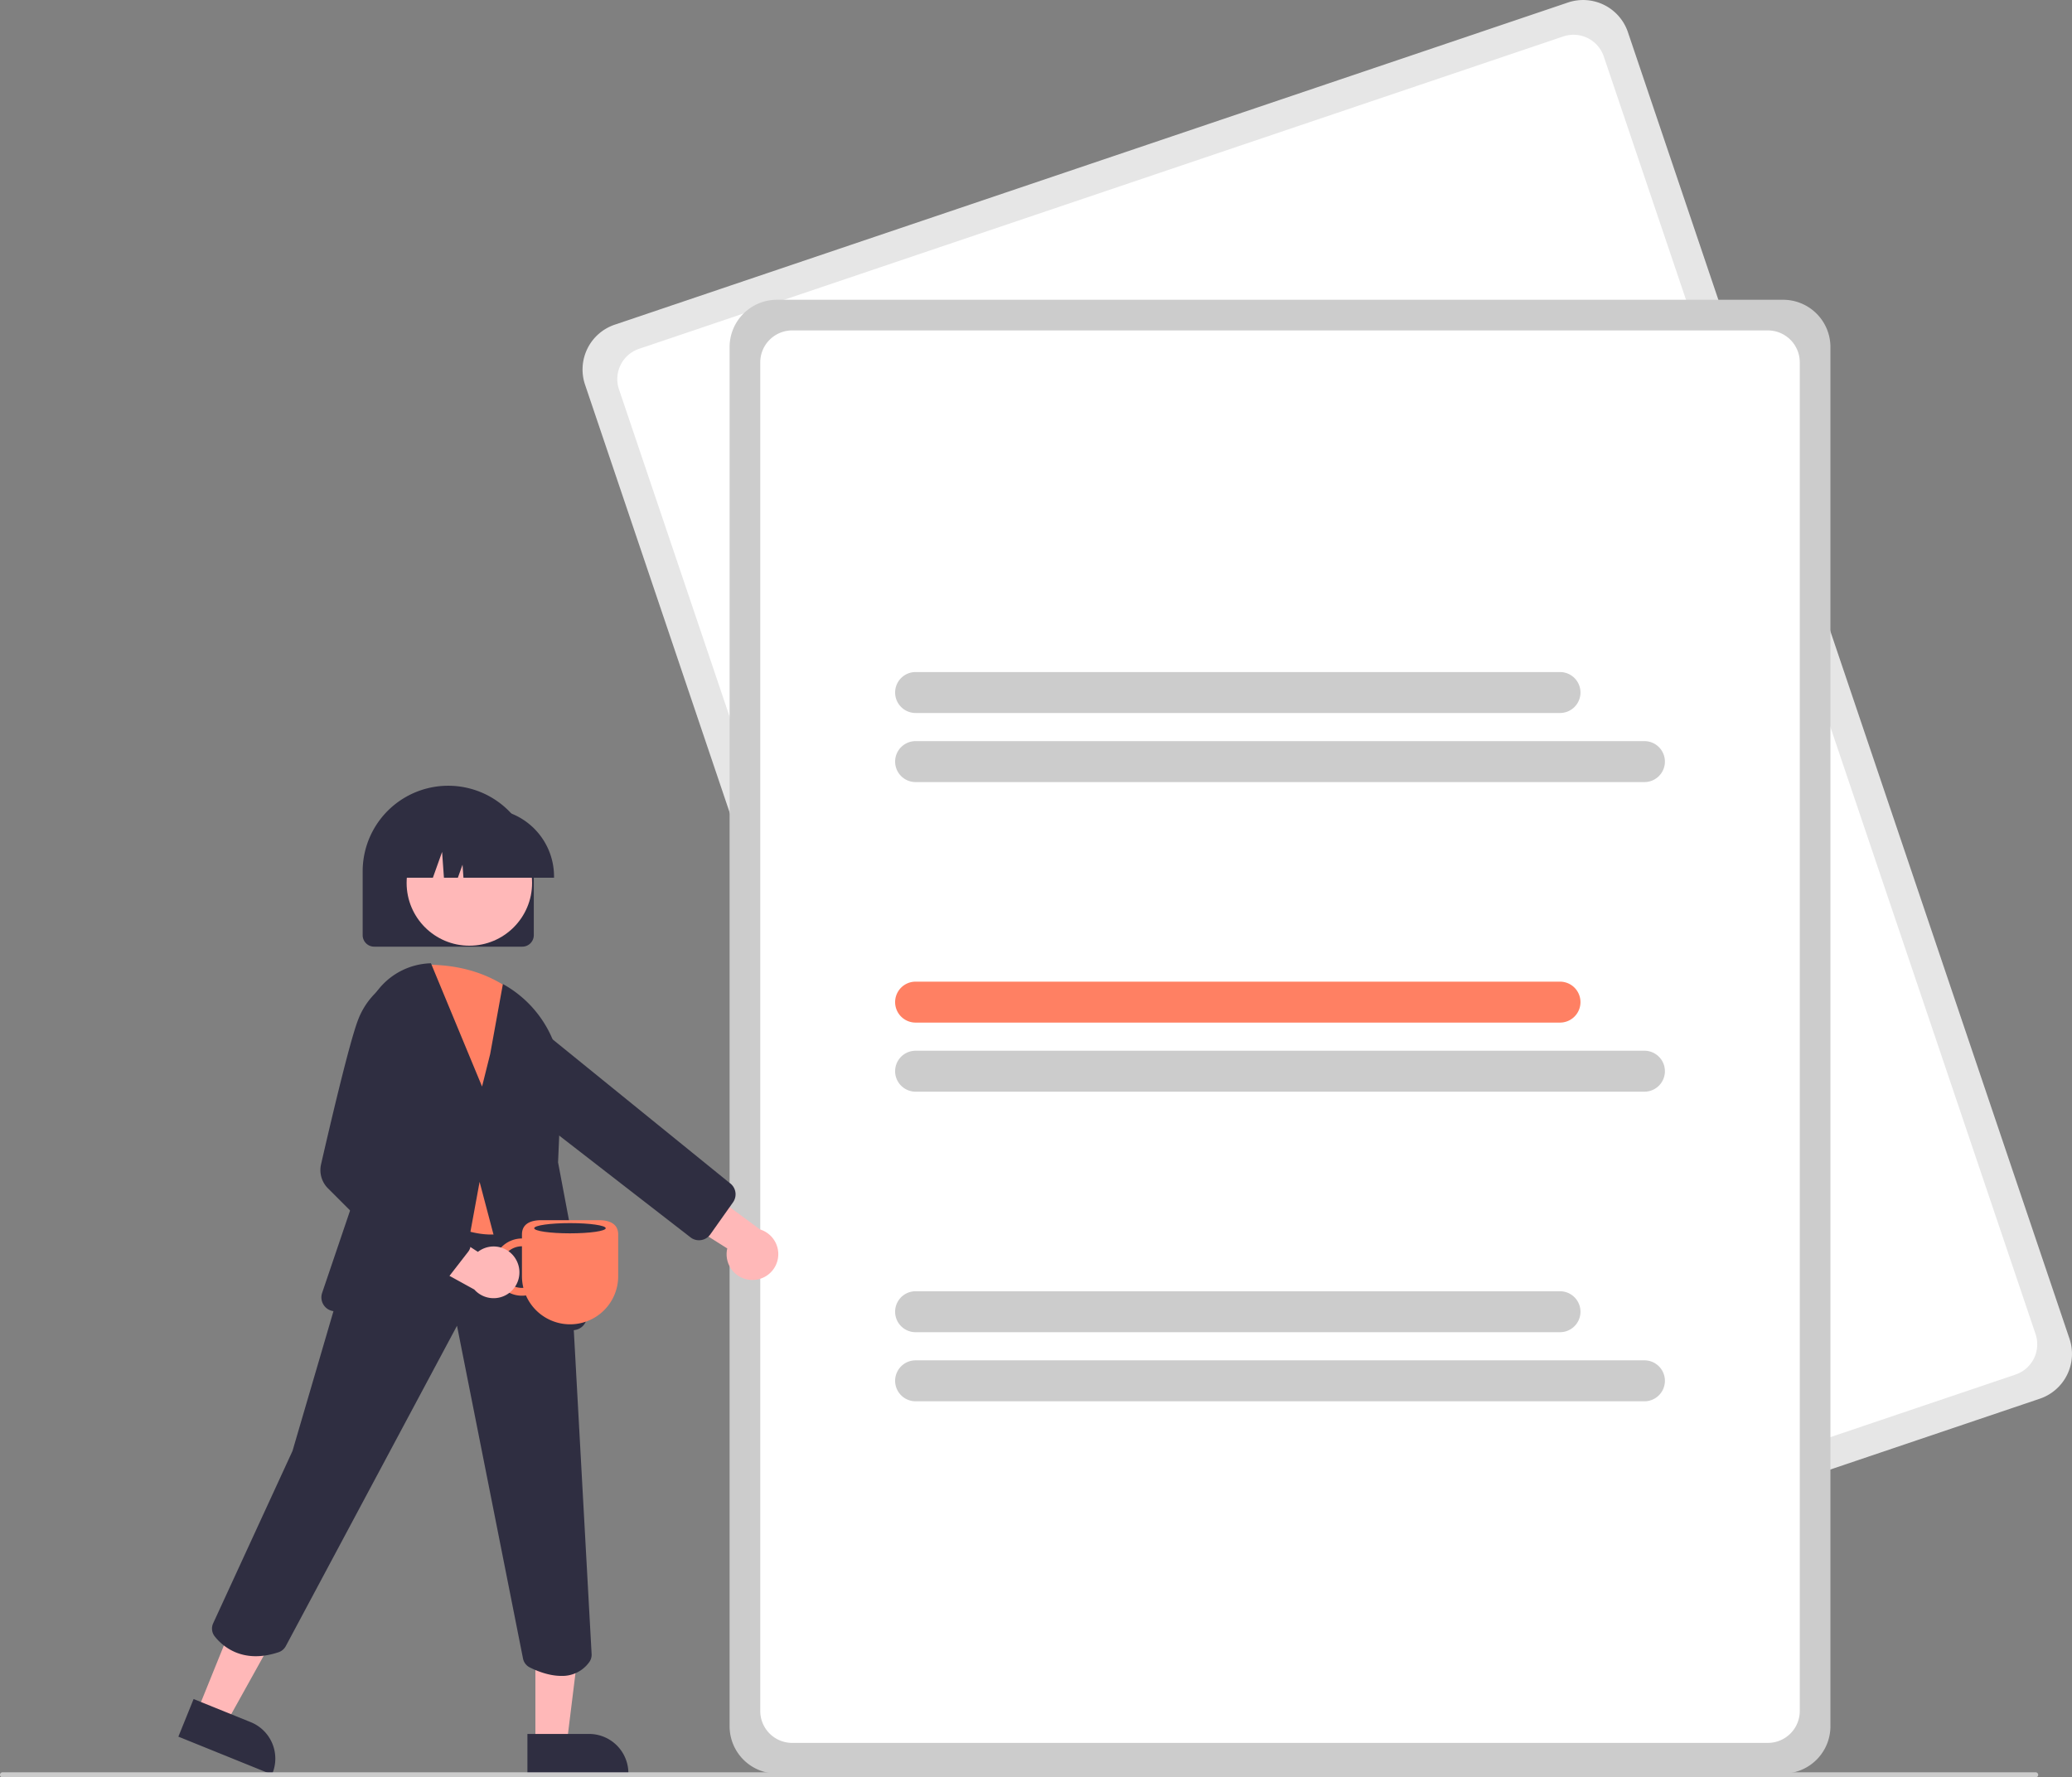 <svg xmlns="http://www.w3.org/2000/svg" data-name="Layer 1" width="811.233" height="695.863" viewBox="0 0 811.233 695.863" xmlns:xlink="http://www.w3.org/1999/xlink"><rect x="0" y="0" width="811.233" height="695.863" fill="#808080" stroke="none"/><path d="M993.038,649.668,619.78,775.82a18.521,18.521,0,0,1-23.449-11.603L423.433,252.644A18.521,18.521,0,0,1,435.036,229.195L808.294,103.044a18.521,18.521,0,0,1,23.449,11.603l172.898,511.572A18.521,18.521,0,0,1,993.038,649.668Z" transform="translate(-194.383 -102.068)" fill="#e6e6e6"/><path d="M983.512,640.221,621.622,762.53a12.514,12.514,0,0,1-15.844-7.84L436.722,254.486a12.514,12.514,0,0,1,7.84-15.844L806.452,116.333a12.514,12.514,0,0,1,15.844,7.84L991.352,624.377A12.514,12.514,0,0,1,983.512,640.221Z" transform="translate(-194.383 -102.068)" fill="#fff"/><path d="M892.537,796.432h-394a18.521,18.521,0,0,1-18.5-18.5v-540a18.521,18.521,0,0,1,18.5-18.5h394a18.521,18.521,0,0,1,18.5,18.5v540A18.521,18.521,0,0,1,892.537,796.432Z" transform="translate(-194.383 -102.068)" fill="#ccc"/><path d="M886.537,784.432h-382a12.514,12.514,0,0,1-12.5-12.5v-528a12.514,12.514,0,0,1,12.5-12.5h382a12.514,12.514,0,0,1,12.5,12.5v528A12.514,12.514,0,0,1,886.537,784.432Z" transform="translate(-194.383 -102.068)" fill="#fff"/><path d="M805.159,381.209H552.857a8.014,8.014,0,0,1,0-16.028H805.159a8.014,8.014,0,1,1,0,16.028Z" transform="translate(-194.383 -102.068)" fill="#ccc"/><path d="M838.217,408.256H552.857a8.014,8.014,0,1,1,0-16.028h285.36a8.014,8.014,0,0,1,0,16.028Z" transform="translate(-194.383 -102.068)" fill="#ccc"/><path d="M805.159,502.422H552.857a8.014,8.014,0,0,1,0-16.028H805.159a8.014,8.014,0,1,1,0,16.028Z" transform="translate(-194.383 -102.068)" fill="#ff8063"/><path d="M838.217,529.47H552.857a8.014,8.014,0,0,1,0-16.028h285.36a8.014,8.014,0,0,1,0,16.028Z" transform="translate(-194.383 -102.068)" fill="#ccc"/><path d="M805.159,623.635H552.857a8.014,8.014,0,0,1,0-16.028H805.159a8.014,8.014,0,1,1,0,16.028Z" transform="translate(-194.383 -102.068)" fill="#ccc"/><path d="M838.217,650.683H552.857a8.014,8.014,0,0,1,0-16.028h285.36a8.014,8.014,0,0,1,0,16.028Z" transform="translate(-194.383 -102.068)" fill="#ccc"/><path d="M398.876,472.696h-58a4.505,4.505,0,0,1-4.5-4.5v-25a33.5,33.5,0,1,1,67,0v25A4.505,4.505,0,0,1,398.876,472.696Z" transform="translate(-194.383 -102.068)" fill="#2f2e41"/><path d="M488.394,603.168a10.056,10.056,0,0,1-9.27-12.322l-30.225-19.063,16.917-7.659,26.109,19.277a10.11,10.11,0,0,1-3.531,19.767Z" transform="translate(-194.383 -102.068)" fill="#ffb8b8"/><path d="M467.537,587.614a5.394,5.394,0,0,1-2.82-1.119L381.567,522.044l-10.721-19.067a10.578,10.578,0,0,1,.929-11.79h0a10.615,10.615,0,0,1,15.528-1.208l92.68,75.17a5.433,5.433,0,0,1,1.39,7.643l-8.885,12.547a5.391,5.391,0,0,1-3.638,2.237A5.532,5.532,0,0,1,467.537,587.614Z" transform="translate(-194.383 -102.068)" fill="#2f2e41"/><polygon points="77.194 670.074 88.559 674.673 111.704 633.026 94.931 626.239 77.194 670.074" fill="#ffb8b8"/><path d="M270.18,767.259l22.381,9.056.001 0A15.386,15.386,0,0,1,301.053,796.35l-.188.463-36.644-14.828Z" transform="translate(-194.383 -102.068)" fill="#2f2e41"/><polygon points="209.619 682.861 221.879 682.86 227.712 635.572 209.617 635.573 209.619 682.861" fill="#ffb8b8"/><path d="M400.876,780.927l24.144-.001h.001A15.386,15.386,0,0,1,440.407,796.312v.5l-39.531.001Z" transform="translate(-194.383 -102.068)" fill="#2f2e41"/><path d="M414.103,758.196c-4.869,0-9.644-1.985-12.279-3.305a4.968,4.968,0,0,1-2.67-3.491L373.312,621.114,306.272,746.545a4.989,4.989,0,0,1-2.83,2.386c-14.439,4.825-22.313-2.766-25.029-6.253a4.912,4.912,0,0,1-.558-5.093l31.049-67.451,18.774-64.072,18.976-46.891.414.044,63.454,6.679,7.716,42.435,7.771,141.294a4.91,4.91,0,0,1-.908,3.159A12.933,12.933,0,0,1,414.103,758.196Z" transform="translate(-194.383 -102.068)" fill="#2f2e41"/><circle cx="183.76" cy="345.686" r="24.561" fill="#ffb8b8"/><path d="M386.685,585.401c-10.693,0-23.923-6.258-39.461-18.689l-.265-.212,10.986-86.664.513-.019c15.713-.568,28.5,3.422,39.087,12.226l.091.094,8.584,11.037.004.202,1.21,67.788-.031.096a21.576,21.576,0,0,1-13.786,13.158A23.936,23.936,0,0,1,386.685,585.401Z" transform="translate(-194.383 -102.068)" fill="#ff8063"/><path d="M402.5,625.916a5.461,5.461,0,0,1-5.264-4.049L382.156,564.777l-9.553,52.013a5.429,5.429,0,0,1-6.101,4.405l-41.6-5.805a5.439,5.439,0,0,1-4.399-7.134l21.043-62.021-4.711-36.338a27.21,27.21,0,0,1,25.851-30.684l.422-.017,20.009,48.257,3.182-12.729,4.98-27.399.744.431a44.271,44.271,0,0,1,22.114,40.356l-1.262,29.02L424.054,616.381a5.448,5.448,0,0,1-4.327,6.352L403.513,625.821A5.38,5.38,0,0,1,402.5,625.916Z" transform="translate(-194.383 -102.068)" fill="#2f2e41"/><path d="M411.301,445.696H375.835l-.364-5.092-1.818,5.092h-5.461l-.721-10.092-3.604,10.092H353.301v-.5a26.53,26.53,0,0,1,26.5-26.5H384.801a26.53,26.53,0,0,1,26.5,26.5Z" transform="translate(-194.383 -102.068)" fill="#2f2e41"/><path d="M991.383,797.932h-796a1,1,0,1,1,0-2h796a1,1,0,0,1,0,2Z" transform="translate(-194.383 -102.068)" fill="#ccc"/><path d="M387.537,598.148a11.191,11.191,0,0,0,12.77,11.09A18.841,18.841,0,0,0,417.579,620.552h0a18.84,18.84,0,0,0,18.84-18.84V585.388c0-4.202-3.406-5.608-7.608-5.608H406.347c-4.202,0-7.608,1.406-7.608,5.608v1.558A11.215,11.215,0,0,0,387.537,598.148Zm3.055,0a8.156,8.156,0,0,1,8.147-8.147v11.711a18.873,18.873,0,0,0,.558,4.554c-.185.013-.369.028-.558.028A8.156,8.156,0,0,1,390.592,598.148Z" transform="translate(-194.383 -102.068)" fill="#ff8063"/><path d="M396.558,595.454a10.056,10.056,0,0,0-15.069-3.27l-29.953-19.489.114,18.569,28.426,15.66a10.11,10.11,0,0,0,16.481-11.47Z" transform="translate(-194.383 -102.068)" fill="#ffb8b8"/><path d="M364.126,606.788a4.502,4.502,0,0,1-3.182-1.318l-38.14-38.14a10.086,10.086,0,0,1-2.717-9.432c3.265-14.273,11.22-48.376,14.579-56.773a29.676,29.676,0,0,1,12.859-14.979l.15-.075,12.075,2.231,1.064,37.244-14.586,31.255,31.014,29.277a4.484,4.484,0,0,1,.468,6.029l-10.027,12.938a4.503,4.503,0,0,1-3.274,1.735C364.314,606.785,364.22,606.788,364.126,606.788Z" transform="translate(-194.383 -102.068)" fill="#2f2e41"/><ellipse cx="223.154" cy="480.863" rx="14" ry="2" fill="#2f2e41"/></svg>